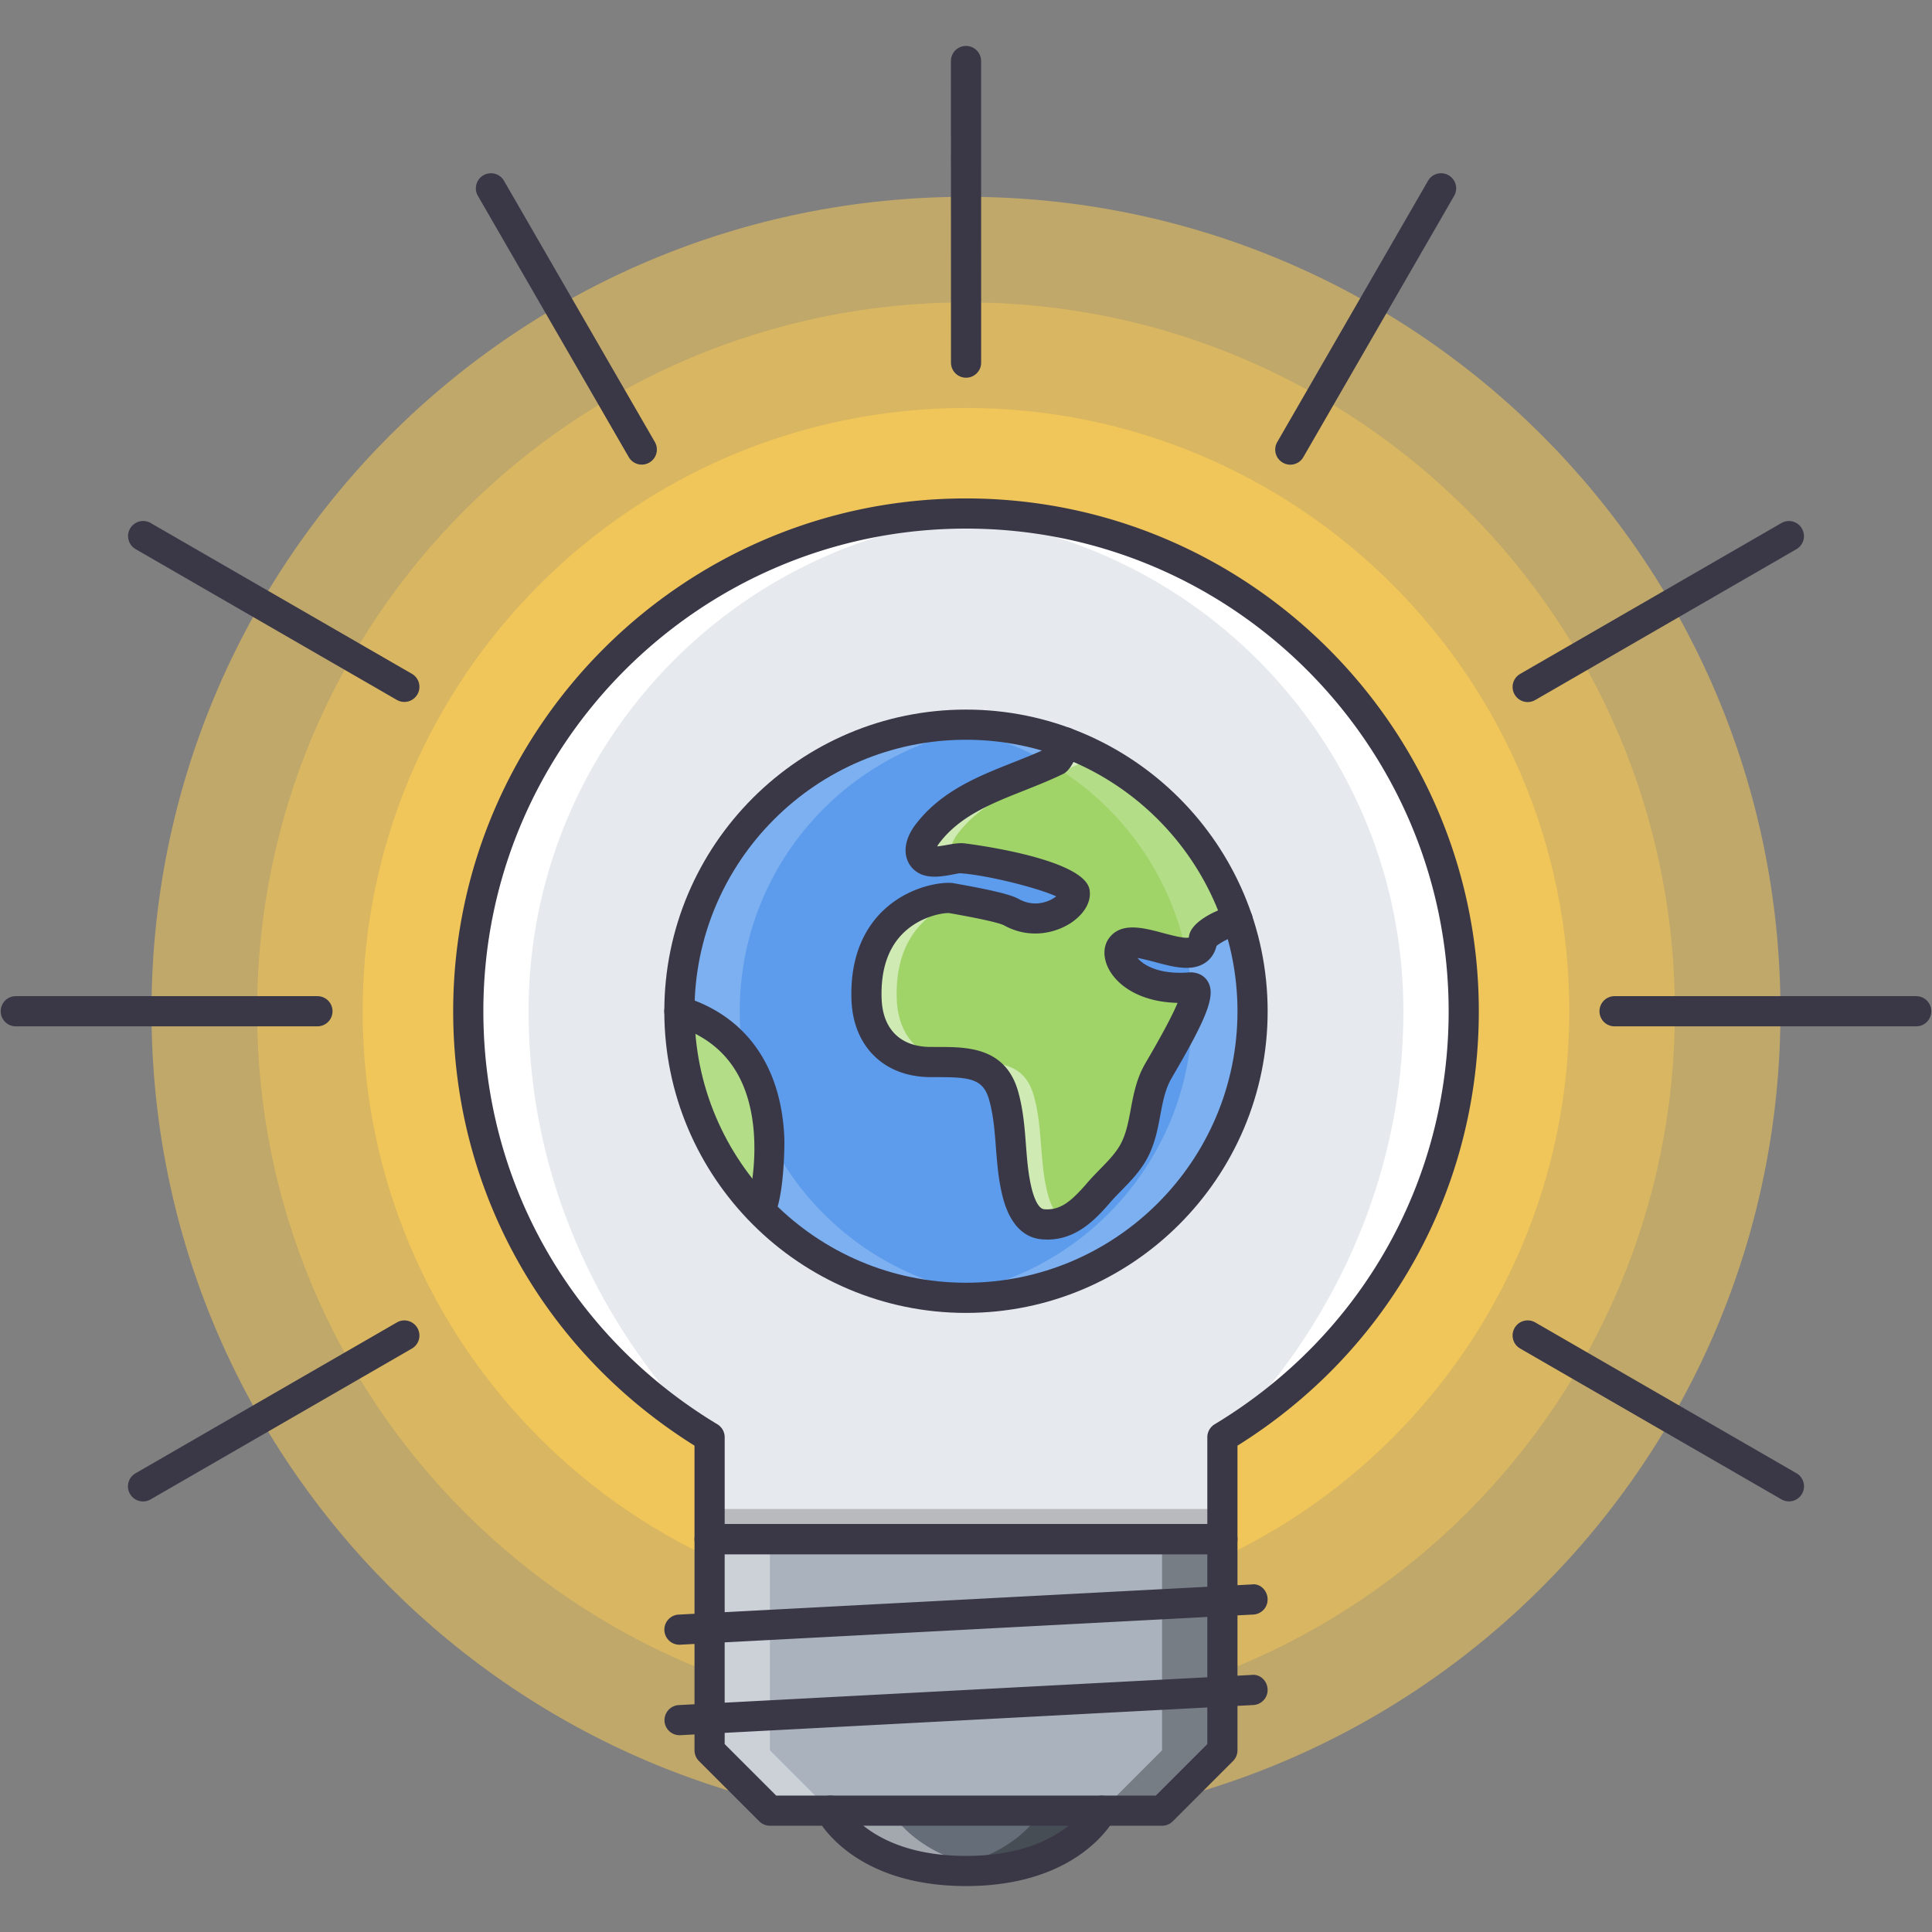 <?xml version="1.0" standalone="no"?><!DOCTYPE svg PUBLIC "-//W3C//DTD SVG 1.1//EN" "http://www.w3.org/Graphics/SVG/1.1/DTD/svg11.dtd"><svg t="1611060466000" class="icon" viewBox="0 0 1024 1024" version="1.1" xmlns="http://www.w3.org/2000/svg" p-id="5009" xmlns:xlink="http://www.w3.org/1999/xlink" width="200" height="200"><rect x="0" y="0" width="1024" height="1024" fill="#808080" stroke="none"/><defs><style type="text/css"></style></defs><path d="M943.688 535.998c0 238.47-193.206 431.678-431.7 431.678-238.486 0-431.692-193.208-431.692-431.678 0-238.486 193.206-431.692 431.692-431.692 238.494 0 431.7 193.206 431.7 431.692z" fill="#FFCE54" opacity=".5" p-id="5010"></path><path d="M887.728 535.998c0 207.4-168.194 375.716-375.74 375.716-207.556 0-375.732-168.316-375.732-375.716 0-207.414 168.176-375.732 375.732-375.732 207.548 0 375.74 168.318 375.74 375.732z" fill="#FFCE54" opacity=".4" p-id="5011"></path><path d="M831.768 535.998c0 176.454-143.118 319.756-319.78 319.756-176.672 0-319.772-143.302-319.772-319.756 0-176.466 143.1-319.772 319.772-319.772 176.662 0 319.78 143.306 319.78 319.772z" fill="#FFCE54" opacity=".6" p-id="5012"></path><path d="M647.898 927.704l-31.976 31.976h-207.86l-31.978-31.976v-111.92h271.814z" fill="#AAB2BD" p-id="5013"></path><path d="M408.062 815.784h-31.978v111.92l31.978 31.976h31.978l-31.978-31.976z" fill="#FFFFFF" opacity=".4" p-id="5014"></path><path d="M615.922 815.784h31.976v111.92l-31.976 31.976h-31.978l31.978-31.976z" opacity=".3" p-id="5015"></path><path d="M775.806 535.982c0-145.692-118.132-263.796-263.818-263.796-145.694 0-263.812 118.104-263.812 263.796 0 95.932 51.354 179.624 127.908 225.808v53.992h271.814v-53.992c76.54-46.184 127.908-129.876 127.908-225.808z" fill="#E6E9ED" p-id="5016"></path><path d="M511.988 272.186c5.402 0 10.696 0.438 15.996 0.796-138.208 8.306-247.832 122.71-247.832 263 0 142.336 95.93 225.808 95.93 225.808-76.554-46.186-127.908-129.876-127.908-225.808 0.002-145.692 118.12-263.796 263.814-263.796z" fill="#FFFFFF" p-id="5017"></path><path d="M512.004 272.186c-5.402 0-10.696 0.438-16.004 0.796 138.222 8.306 247.832 122.71 247.832 263 0 142.336-95.932 225.808-95.932 225.808 76.57-46.186 127.908-129.876 127.908-225.808-0.002-145.692-118.102-263.796-263.804-263.796z" fill="#FFFFFF" p-id="5018"></path><path d="M440.04 959.68s15.988 31.978 71.95 31.978c55.966 0 71.956-31.978 71.956-31.978H440.04z" fill="#656D78" p-id="5019"></path><path d="M472.016 959.68H440.04s15.988 31.978 71.95 31.978c5.776 0 11.04-0.406 15.988-1.016-43.002-5.308-55.962-30.962-55.962-30.962z" fill="#FFFFFF" opacity=".4" p-id="5020"></path><path d="M551.966 959.68h31.976s-15.988 31.978-71.956 31.978c-5.778 0-11.04-0.406-15.99-1.016 43.012-5.308 55.97-30.962 55.97-30.962z" opacity=".3" p-id="5021"></path><path d="M376.084 799.794h271.814v15.988H376.084z" opacity=".2" p-id="5022"></path><path d="M663.886 535.982c0 83.83-68.044 151.892-151.882 151.892-83.878 0-151.892-68.062-151.892-151.892 0-83.876 68.014-151.89 151.892-151.89 83.838 0 151.882 68.014 151.882 151.89z" fill="#5D9CEC" p-id="5023"></path><path d="M564.584 393.63c-1.468 4.856-4.03 9.072-4.686 9.448-23.67 11.492-51.596 16.832-68.366 38.91-2.342 3.124-5.45 8.962-2.108 12.678 4.184 4.574 15.286-0.14 20.782 0.266 15.178 1.092 57.998 11.04 59.436 18.002 1.342 6.934-16.27 20.064-33.54 10.554-5.058-2.81-25.35-6.306-32.266-7.526-4.81-0.874-46.358 4.34-44.532 53.776 0.75 20.032 13.288 32.946 33.508 33.162 16.768 0.204 33.74-1.78 39.2 18.05 4.684 16.876 2.934 34.272 7.088 50.994 1.654 6.746 5.214 16.222 13.708 16.942 12.99 1.14 21.64-7.588 29.416-16.614 6.214-7.2 14.052-13.458 18.674-21.89 7.34-13.412 5.278-29.338 13.054-42.718 6.244-10.82 26.95-45.094 17.174-44.296-31.01 2.358-40.97-15.818-36.85-21.392 7.058-9.618 40.692 13.74 42.94-3.56 0.406-3.17 11.802-9.79 18.706-10.726-14.642-43.548-48.4-78.18-91.338-94.06z" fill="#A0D468" p-id="5024"></path><path d="M506.68 455.244c-0.39-0.25-0.954-0.234-1.266-0.578-3.342-3.716-0.234-9.556 2.108-12.678 16.77-22.078 44.696-27.418 68.366-38.91 0.376-0.204 1.282-1.594 2.28-3.53-4.434-2.154-8.93-4.2-13.582-5.918-1.468 4.856-4.03 9.072-4.686 9.448-23.67 11.492-51.596 16.832-68.366 38.91-2.342 3.124-5.45 8.962-2.108 12.678 3.436 3.762 11.414 1.358 17.254 0.578zM555.09 631.946c-4.154-16.722-2.404-34.118-7.088-50.994-5.464-19.83-22.43-17.848-39.2-18.05-20.22-0.216-32.758-13.13-33.508-33.162-1.358-36.85 21.376-49.122 35.022-52.62-2.608-0.468-4.918-0.876-6.478-1.156-4.81-0.874-46.358 4.34-44.532 53.776 0.75 20.032 13.288 32.946 33.508 33.162 16.768 0.204 33.74-1.78 39.2 18.05 4.684 16.876 2.934 34.272 7.088 50.994 1.654 6.746 5.214 16.222 13.708 16.942 4.184 0.36 7.87-0.36 11.274-1.718-5.122-3.108-7.684-9.932-8.994-15.224z" fill="#FFFFFF" opacity=".5" p-id="5025"></path><path d="M360.112 535.982c0 41.19 16.472 78.506 43.126 105.876 0.888-0.374 24.184-85.296-43.126-105.876z" fill="#A0D468" p-id="5026"></path><path d="M392.088 535.982c0-78.474 59.536-143.038 135.896-151.032a154.426 154.426 0 0 0-15.98-0.858c-83.878 0-151.892 68.014-151.892 151.89 0 83.83 68.014 151.892 151.892 151.892 5.402 0 10.726-0.312 15.98-0.86-76.358-7.992-135.896-72.604-135.896-151.032z" fill="#FFFFFF" opacity=".2" p-id="5027"></path><path d="M631.91 535.982c0 78.474-59.522 143.04-135.896 151.034 5.262 0.546 10.586 0.86 15.99 0.86 83.87 0 151.882-68.016 151.882-151.892 0-83.83-68.014-151.89-151.882-151.89a154.74 154.74 0 0 0-15.99 0.858c76.374 7.992 135.896 72.602 135.896 151.03z" fill="#FFFFFF" opacity=".2" p-id="5028"></path><path d="M615.922 967.676H408.078a7.982 7.982 0 0 1-5.652-2.344l-31.978-31.976a7.988 7.988 0 0 1-2.342-5.652v-111.92a7.988 7.988 0 0 1 7.994-7.994h271.798a7.998 7.998 0 0 1 7.994 7.994v111.92a7.992 7.992 0 0 1-2.342 5.652l-31.976 31.976a7.99 7.99 0 0 1-5.652 2.344z m-204.534-15.99h201.224l27.292-27.292v-100.616H384.094v100.616l27.294 27.292z" fill="#3A3847" p-id="5029"></path><path d="M360.112 871.742a7.986 7.986 0 0 1-7.978-7.572 7.994 7.994 0 0 1 7.556-8.4l303.76-15.988c4.498-0.64 8.182 3.154 8.4 7.558 0.25 4.402-3.152 8.164-7.556 8.398l-303.76 15.988c-0.142 0.016-0.282 0.016-0.422 0.016zM360.112 919.708a7.994 7.994 0 0 1-0.422-15.972l303.76-15.99c4.498-0.514 8.182 3.156 8.4 7.558 0.25 4.402-3.152 8.166-7.556 8.4l-303.76 15.988c-0.142 0.016-0.282 0.016-0.422 0.016zM647.898 823.778H376.1a7.99 7.99 0 0 1-7.994-7.994v-49.558c-80.176-50.09-127.908-135.824-127.908-230.242 0-149.876 121.928-271.806 271.806-271.806 149.854 0 271.796 121.928 271.796 271.806 0 94.418-47.746 180.152-127.908 230.242v49.558a8 8 0 0 1-7.994 7.994z m-263.804-15.988h255.81V761.76c0-2.794 1.468-5.402 3.872-6.856 77.664-46.81 124.038-128.658 124.038-218.922 0-141.054-114.762-255.816-255.808-255.816-141.056 0-255.818 114.762-255.818 255.816 0 90.264 46.374 172.112 124.038 218.922a8.022 8.022 0 0 1 3.872 6.856v46.03zM512.004 999.652c-60.208 0-78.352-34.914-79.1-36.396a8 8 0 0 1 3.576-10.726 7.98 7.98 0 0 1 10.696 3.514c0.624 1.202 15.146 27.622 64.83 27.622 49.736 0 64.226-26.498 64.82-27.622 2.03-3.888 6.838-5.434 10.742-3.436s5.496 6.728 3.53 10.648c-0.752 1.482-18.894 36.396-79.094 36.396zM168.248 543.976H8.364a7.988 7.988 0 0 1-7.994-7.994 7.988 7.988 0 0 1 7.994-7.994h159.884a7.99 7.99 0 0 1 7.996 7.994 7.99 7.99 0 0 1-7.996 7.994zM1015.636 543.976h-159.886a7.98 7.98 0 0 1-7.994-7.994 7.98 7.98 0 0 1 7.994-7.994h159.886a8 8 0 0 1 7.994 7.994 7.998 7.998 0 0 1-7.994 7.994zM75.814 795.796a7.976 7.976 0 0 1-6.916-3.996 7.974 7.974 0 0 1 2.918-10.914l138.496-79.944c3.81-2.248 8.712-0.906 10.914 2.92a7.974 7.974 0 0 1-2.92 10.914l-138.494 79.942a7.916 7.916 0 0 1-3.998 1.078zM809.72 372.1a8.006 8.006 0 0 1-6.934-3.998 7.966 7.966 0 0 1 2.936-10.914l138.434-79.942a7.926 7.926 0 0 1 10.898 2.92 7.984 7.984 0 0 1-2.904 10.914l-138.434 79.942a8 8 0 0 1-3.996 1.078zM683.904 246.284a7.846 7.846 0 0 1-3.998-1.078 7.966 7.966 0 0 1-2.936-10.914l79.912-138.464a7.97 7.97 0 0 1 10.93-2.92 7.98 7.98 0 0 1 2.904 10.914l-79.912 138.464a7.952 7.952 0 0 1-6.9 3.998zM512.036 200.192a7.99 7.99 0 0 1-7.996-7.994l-0.032-159.856a7.99 7.99 0 0 1 7.996-7.994 7.99 7.99 0 0 1 7.994 7.994l0.032 159.856a7.99 7.99 0 0 1-7.994 7.994zM340.158 246.252a7.974 7.974 0 0 1-6.916-3.998l-79.944-138.432a7.974 7.974 0 0 1 2.92-10.914 7.966 7.966 0 0 1 10.914 2.92l79.944 138.432a7.974 7.974 0 0 1-2.92 10.914 7.936 7.936 0 0 1-3.998 1.078zM948.184 795.766a7.856 7.856 0 0 1-3.996-1.076l-138.464-79.944a7.966 7.966 0 0 1-2.936-10.914c2.188-3.826 7.122-5.136 10.93-2.92l138.464 79.944a7.982 7.982 0 0 1 2.904 10.914 7.956 7.956 0 0 1-6.902 3.996zM214.31 372.038a7.936 7.936 0 0 1-3.998-1.078L71.88 291.048a7.974 7.974 0 0 1-2.92-10.914 7.99 7.99 0 0 1 10.914-2.92l138.432 79.912a7.974 7.974 0 0 1 2.92 10.914 7.98 7.98 0 0 1-6.916 3.998z" fill="#3A3847" p-id="5030"></path><path d="M511.988 695.87c-88.156 0-159.886-71.73-159.886-159.886 0-88.156 71.73-159.886 159.886-159.886 88.162 0 159.892 71.73 159.892 159.886 0 88.154-71.73 159.886-159.892 159.886z m0-303.784c-79.35 0-143.898 64.546-143.898 143.896s64.548 143.896 143.898 143.896c79.358 0 143.904-64.546 143.904-143.896s-64.546-143.896-143.904-143.896z" fill="#3A3847" p-id="5031"></path><path d="M555.152 656.99c-1 0-1.998-0.046-3.06-0.14-6.996-0.594-16.332-5.058-20.766-22.982-2.156-8.652-2.81-17.3-3.474-25.67-0.672-8.776-1.31-17.066-3.544-25.108-3.076-11.118-9.82-12.18-26.934-12.18l-4.668-0.016c-24.234-0.266-40.488-16.3-41.408-40.862-0.968-26.386 9.572-41.236 18.58-49.042 14.084-12.194 30.822-13.678 35.38-12.896 20.534 3.624 30.408 6.012 34.716 8.4 5.964 3.31 11.368 2.514 14.866 1.296a17.184 17.184 0 0 0 4.964-2.702c-9.774-4.512-36.452-11.196-50.19-12.178-1.078-0.266-3.278 0.376-5.028 0.672-6.464 1.154-15.334 2.748-21.08-3.514-5.246-5.84-4.606-14.584 1.608-22.876 13.616-17.924 33.132-25.652 52.018-33.132 5.9-2.342 11.802-4.668 17.486-7.338a27.38 27.38 0 0 0 2.342-5.528c1.218-4.23 5.622-6.636 9.932-5.402a8.006 8.006 0 0 1 5.402 9.93c-0.156 0.468-3.436 11.506-8.494 14.334-6.996 3.404-13.896 6.136-20.798 8.884-17.604 6.964-34.232 13.552-45.116 27.886a12.56 12.56 0 0 0-1.156 1.794c1.656-0.172 3.702-0.532 5.028-0.764 3.168-0.562 6.12-1.124 9.024-0.906 0.61 0.046 63.228 7.556 66.664 24.388 1.154 5.902-2.124 12.24-8.744 17.066-7.994 5.808-22.36 9.852-36.474 2.078-1.436-0.782-7.142-2.67-29.048-6.512-2.404-0.266-14.818 1.218-24.342 10.492-8.228 8.026-12.118 19.784-11.554 34.976 0.594 16.02 9.93 25.292 25.608 25.464l4.48 0.016c15.098 0 35.764 0.016 42.352 23.906 2.626 9.524 3.374 18.984 4.06 28.134 0.626 8.072 1.218 15.694 3.06 23.062 0.782 3.17 2.998 10.586 6.622 10.898 8.586 0.702 14.458-4.31 22.702-13.866 2.092-2.452 4.374-4.792 6.652-7.136 4.34-4.434 8.432-8.618 11.054-13.378 2.966-5.45 4.184-11.82 5.434-18.55 1.498-8.026 3.06-16.316 7.712-24.342l1.624-2.78c8.962-15.41 13.428-24.264 15.49-29.322-19.674-0.468-31.51-8.978-36.224-17.504-3.342-6.042-3.374-12.334-0.094-16.816 6.372-8.65 18.174-5.512 28.604-2.716 4.06 1.078 11.554 3.108 13.71 2.374 0.404-8.978 17.956-16.27 24.856-17.16a7.99 7.99 0 0 1 8.962 6.9 8.002 8.002 0 0 1-6.9 8.962c-3.78 0.484-10.026 3.904-12.274 5.778-1.126 4.762-3.808 7.462-5.996 8.93-7.15 4.81-16.988 2.202-26.48-0.342-2.654-0.704-6.528-1.734-9.398-2.202 0.874 1.046 2.154 2.25 4.028 3.418 3.964 2.452 11.274 5.23 23.578 4.216 3.808-0.172 7.494 1.388 9.524 4.59 4.402 7.01 0.468 17.986-17.582 48.934l-1.592 2.748c-3.28 5.652-4.53 12.274-5.84 19.268-1.436 7.682-2.904 15.616-7.12 23.294-3.654 6.684-8.712 11.868-13.618 16.878-2.058 2.11-4.122 4.202-5.994 6.402-8.212 9.5-18.142 19.494-33.132 19.494zM406.032 649.434l-2.826-7.48-1.374-7.87 1.374 7.87-7.308-3.152c1.952-5.386 9.556-40.628-3.668-67.126-6.854-13.708-18.456-23.156-34.476-28.042a8.016 8.016 0 0 1-5.308-9.992 7.976 7.976 0 0 1 9.992-5.308c33.118 10.132 52.042 37.05 53.306 75.804 0.016 0.42 0.344 41.5-9.712 45.296z" fill="#3A3847" p-id="5032"></path></svg>